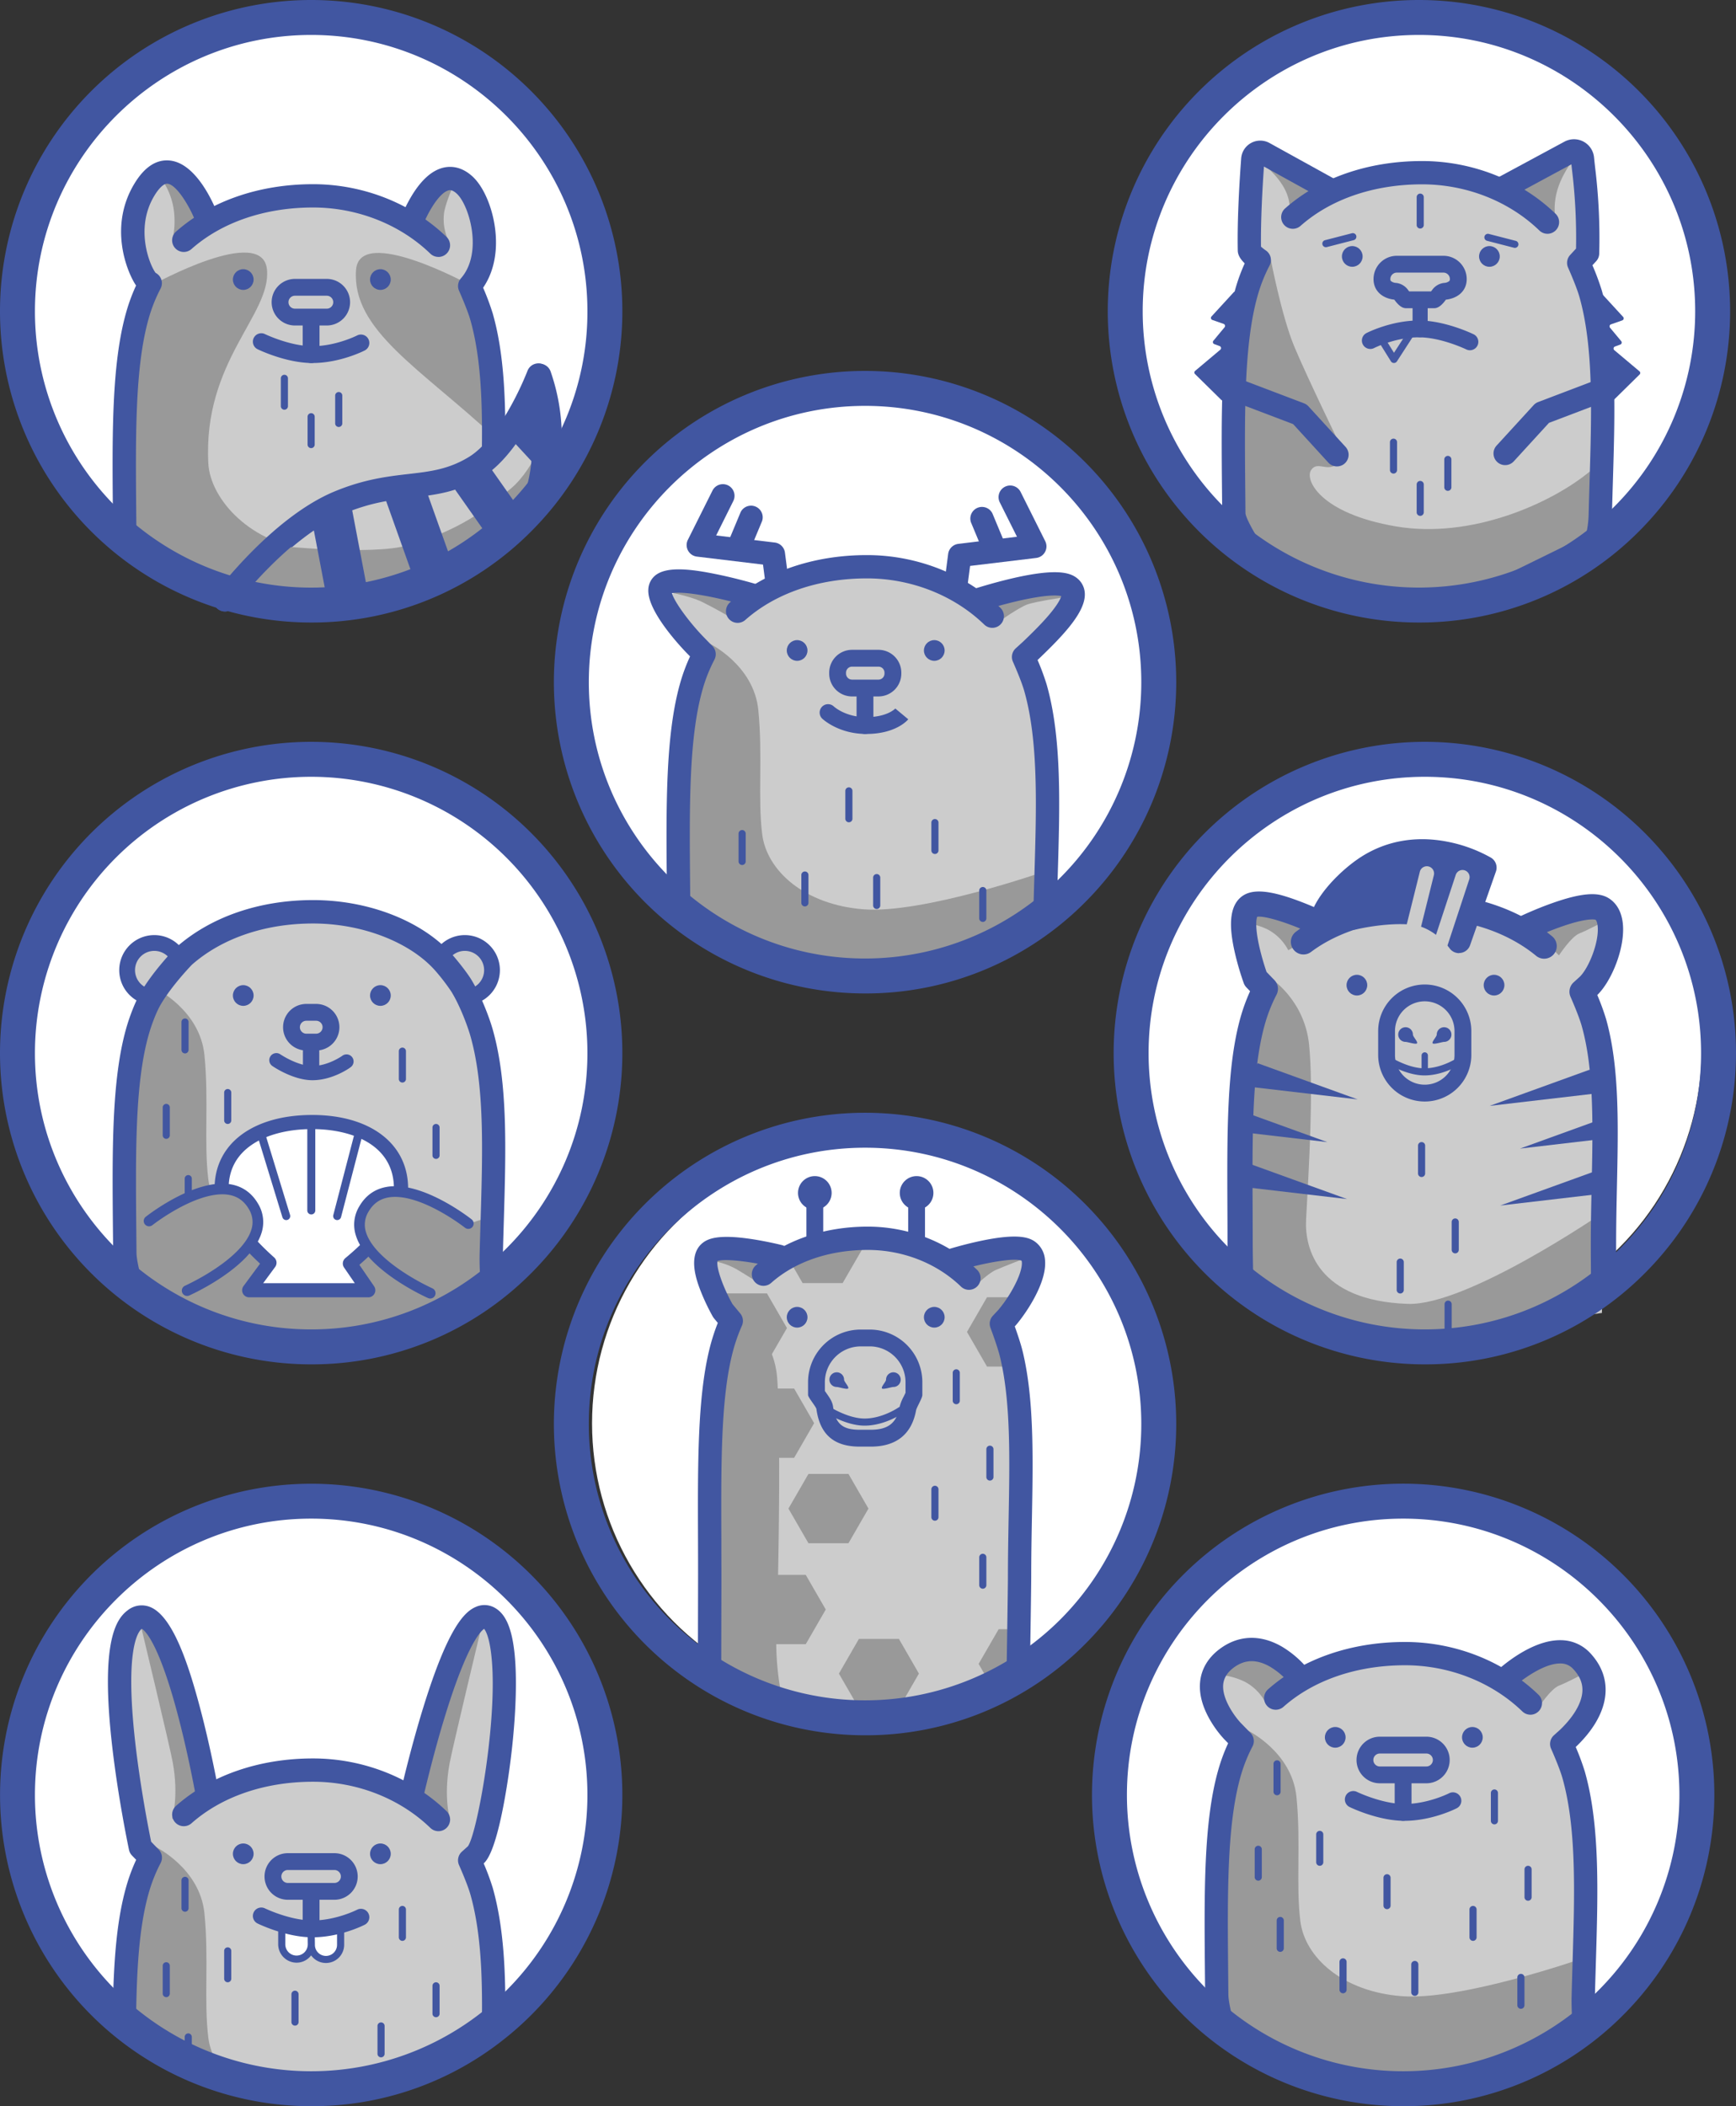<svg xmlns="http://www.w3.org/2000/svg" viewBox="0 0 1341.71 1627.38"><rect x="0" y="0" width="1341.71" height="1627.38" fill="#333333" stroke="none"/><title>noStatsFiller</title><circle cx="1098.16" cy="239" r="217.5" style="fill:#fff"/><polygon points="1028.63 151.38 982.63 118.72 963.97 128.72 964.63 185.38 969.97 206.05 950.63 308.72 960.63 409.38 1153.97 417.38 1233.3 378.05 1238.63 276.05 1223.3 193.38 1226.63 128.05 1207.3 118.05 1169.97 149.38 1124.63 131.38 1072.63 134.05 1028.63 151.38" style="fill:#ccc"/><path d="M981.8,198.72s8.5,45,18.5,69,38,81.5,38,81.5,3.5,2-4.5,9-15.5-2.5-20.5,5,7,33.5,65.5,43.5,120.5-18,150-42.5l3.5,36.5,3.83,19.65-100.49,43.5-49.5,3-70.5-13.5-51-33L953.3,392.22l4.5-130.5Z" style="fill:#999"/><path d="M1201.8,165.72s-1.5-9,2.5-21c4.3-12.9,14.5-25.5,14.5-25.5l-49,22Z" style="fill:#999"/><path d="M971.3,122.72s12.5,8.5,20,20.5,5,21,5,21l26.5-17Z" style="fill:#999"/><path d="M1196,180.64a9,9,0,0,1-6.25-2.53c-23.46-22.68-56.51-35.68-90.66-35.68-37.18,0-70.55,11.4-93.94,32.1a9,9,0,0,1-11.93-13.48c26.69-23.62,64.29-36.62,105.87-36.62,38.78,0,76.38,14.85,103.17,40.74a9,9,0,0,1-6.26,15.47Z" style="fill:#4156a1"/><path d="M1095.14,475.86a9,9,0,0,1-1.05-.06l-51-6a9,9,0,0,1-2.26-.57l-72-28.5a9,9,0,0,1-4-3.16c-6-8.53-20.13-29.58-20.22-40.87q-.06-8-.14-15.86c-.58-62.82-1.08-117.07,10.17-157.09A140.7,140.7,0,0,1,962,203.49c-5.26-5.07-5.34-8.62-5.37-10.19-.48-24.42,1.45-54.93,2.65-70.95a14.79,14.79,0,0,1,21.91-11.85l49.46,27.32a9,9,0,1,1-8.7,15.76l-45.08-24.9c-1.12,15.89-2.55,41-2.28,61.9a36.15,36.15,0,0,0,3.7,2.9,9,9,0,0,1,2.94,11.66,120.2,120.2,0,0,0-9.28,23.46c-10.56,37.54-10.07,90.61-9.5,152q.07,7.84.14,15.88c.2,3.67,7.22,16.59,15.39,28.44l68.39,27.07,48.65,5.72,58.93-8.62,71.61-35.1a74.66,74.66,0,0,0,2.23-15.64c.22-9.12.5-18.23.76-27,1.6-53.22,3.12-103.48-7.9-142.08-2.36-8.27-8.66-22.34-8.72-22.48a9,9,0,0,1,1.6-9.78l4.54-4.92a433.23,433.23,0,0,0-3.12-60.95q-.24-2.2-.46-4.17l-46.9,25.32a9,9,0,0,1-8.55-15.84l50.09-27A15.57,15.57,0,0,1,1232,121.64c.21,2.22.49,4.72.8,7.53A448,448,0,0,1,1236,196a9,9,0,0,1-2.38,5.85l-2.87,3.11a194.17,194.17,0,0,1,7.23,19.43c11.79,41.28,10.23,92.91,8.58,147.56-.26,8.78-.54,17.87-.76,26.93a93.79,93.79,0,0,1-4.1,24.33,9,9,0,0,1-4.59,5.26l-76.5,37.5a9,9,0,0,1-2.66.82l-61.5,9A9,9,0,0,1,1095.14,475.86Z" style="fill:#4156a1"/><path d="M1115.58,210.63a5,5,0,0,1,5,5c0,1.08-.3,1.36-.51,1.56a6.8,6.8,0,0,1-3.94,1.41,13,13,0,0,0-9.2,5.36c-.35.49-.65.88-.9,1.18H1089.1c-.25-.3-.55-.68-.9-1.17a13,13,0,0,0-9.18-5.36,6.8,6.8,0,0,1-3.94-1.41c-.21-.2-.51-.47-.51-1.56a5,5,0,0,1,5-5h36m0-13h-36a18,18,0,0,0-18,18h0c0,9.28,7,14.92,16.05,15.89,2,2.79,5.25,6.61,8.94,6.61h22c3.69,0,6.94-3.82,8.93-6.6,9-1,16.09-6.6,16.09-15.9h0a18,18,0,0,0-18-18Z" style="fill:#4156a1"/><path d="M1136.07,270.63a6.48,6.48,0,0,1-2.84-.66c-.21-.1-19.44-9.34-36.65-9.34-18.22,0-34.37,8.2-34.53,8.28a6.5,6.5,0,1,1-5.95-11.56c.77-.4,19.14-9.72,40.47-9.72,20.27,0,41.46,10.22,42.35,10.66a6.5,6.5,0,0,1-2.86,12.34Z" style="fill:#4156a1"/><path d="M1097.58,260.55a5.84,5.84,0,0,1-5.84-5.84v-23a5.84,5.84,0,0,1,11.68,0v23A5.84,5.84,0,0,1,1097.58,260.55Z" style="fill:#4156a1"/><circle cx="1045.13" cy="198.13" r="8" style="fill:#4156a1"/><circle cx="1151.13" cy="198.13" r="8" style="fill:#4156a1"/><g style="opacity:0.98"><path d="M1077.3,280.47h0a2.75,2.75,0,0,1-2.31-1.3l-11-17.67a2.75,2.75,0,1,1,4.67-2.91l8.71,14,12.31-19a2.75,2.75,0,1,1,4.62,3l-14.67,22.67A2.75,2.75,0,0,1,1077.3,280.47Z" style="fill:#4156a1"/></g><path d="M1097.65,176.59a2.75,2.75,0,0,1-2.75-2.75v-21.5a2.75,2.75,0,1,1,5.5,0v21.5A2.75,2.75,0,0,1,1097.65,176.59Z" style="fill:#4156a1"/><path d="M1097.65,398.59a2.75,2.75,0,0,1-2.75-2.75v-21.5a2.75,2.75,0,0,1,5.5,0v21.5A2.75,2.75,0,0,1,1097.65,398.59Z" style="fill:#4156a1"/><path d="M1119,379.26a2.75,2.75,0,0,1-2.75-2.75V355a2.75,2.75,0,0,1,5.5,0v21.5A2.75,2.75,0,0,1,1119,379.26Z" style="fill:#4156a1"/><path d="M1077,365.92a2.75,2.75,0,0,1-2.75-2.75v-21.5a2.75,2.75,0,0,1,5.5,0v21.5A2.75,2.75,0,0,1,1077,365.92Z" style="fill:#4156a1"/><path d="M1170.81,191.53a2.76,2.76,0,0,1-.69-.09l-20.82-5.37a2.75,2.75,0,0,1,1.38-5.33l20.82,5.37a2.75,2.75,0,0,1-.69,5.41Z" style="fill:#4156a1"/><path d="M1024.74,191a2.75,2.75,0,0,1-.69-5.41l20.82-5.37a2.75,2.75,0,0,1,1.38,5.33l-20.82,5.37A2.75,2.75,0,0,1,1024.74,191Z" style="fill:#4156a1"/><path d="M953.51,225.81l-17.19,18.73a1.65,1.65,0,0,0,.67,2.67l8.73,3.06a1.65,1.65,0,0,1,.72,2.61l-8.65,10.39a1.65,1.65,0,0,0,.69,2.6l4.16,1.54a1.65,1.65,0,0,1,.49,2.81l-19.45,16.35a1.65,1.65,0,0,0-.1,2.43l20.32,20a1.65,1.65,0,0,0,2.79-1l9.66-80.92A1.65,1.65,0,0,0,953.51,225.81Z" style="fill:#4156a1"/><path d="M1237.29,226.15l17.19,18.73a1.65,1.65,0,0,1-.67,2.67l-8.73,3.06a1.65,1.65,0,0,0-.72,2.61l8.65,10.39a1.65,1.65,0,0,1-.69,2.6l-4.16,1.54a1.65,1.65,0,0,0-.49,2.81l19.45,16.35a1.65,1.65,0,0,1,.1,2.43l-20.32,20a1.65,1.65,0,0,1-2.79-1l-9.66-80.92A1.65,1.65,0,0,1,1237.29,226.15Z" style="fill:#4156a1"/><path d="M1033.3,360.38a9,9,0,0,1-6.64-2.92L999.44,327.7l-48-18.24a9,9,0,1,1,6.39-16.83l50,19a9,9,0,0,1,3.44,2.34l28.67,31.33a9,9,0,0,1-6.64,15.08Z" style="fill:#4156a1"/><path d="M1163.3,359.38a9,9,0,0,1-6.64-15.08L1185.33,313a9,9,0,0,1,3.44-2.34l50-19a9,9,0,1,1,6.39,16.83l-48,18.24-27.22,29.75A9,9,0,0,1,1163.3,359.38Z" style="fill:#4156a1"/><path d="M1096.66,481A240.5,240.5,0,0,1,926.6,70.44a240.5,240.5,0,1,1,340.12,340.12A238.93,238.93,0,0,1,1096.66,481Zm0-454c-117.72,0-213.5,95.78-213.5,213.5a213.5,213.5,0,1,0,427,0C1310.16,122.78,1214.38,27,1096.66,27Z" style="fill:#4156a1"/><path d="M970,134.72" style="fill:#4156a1"/><circle cx="242" cy="239" r="217.5" style="fill:#fff"/><polygon points="126.16 133.54 101.16 174.04 113.5 214 141.5 266 157 391.5 227.66 448.54 379 403.5 381.5 294.5 364 217.5 377.15 194.54 370.65 166.54 348.65 138.04 329 172 285 153 229 153 172.5 165 164.5 172 131 148.5 126.16 133.54" style="fill:#ccc"/><path d="M118.32,219.87s84.48-46.71,88-11.71S156.81,278.66,161,358c1.49,28.18,33.65,63,79.65,66.54S378.5,387,378.5,387v26.5l-23,30L241,473.5l-82.35-17-55.15-31L99,372l5-104.5Z" style="fill:#999"/><path d="M382.5,372.33l-5-104.5-14.32-47.63s-85.32-46.79-88-11.71c-3.54,46.71,49.79,76,107.79,130" style="fill:#999"/><path d="M133.65,183.54a64.53,64.53,0,0,0,.5-22.5,55.27,55.27,0,0,0-7.5-20v-6.5L144.5,155l20,17Z" style="fill:#999"/><path d="M347.15,187a38.55,38.55,0,0,1-4-22c1-8.32,9-26,9-26l-6-.5L328.65,156,324,172.5Z" style="fill:#999"/><path d="M338.86,198.51A9,9,0,0,1,332.6,196c-23.46-22.68-56.51-35.68-90.66-35.68-37.18,0-70.55,11.4-93.94,32.1a9,9,0,1,1-11.93-13.48c26.69-23.62,64.29-36.62,105.87-36.62,38.78,0,76.38,14.85,103.17,40.74a9,9,0,0,1-6.26,15.47Z" style="fill:#4156a1"/><path d="M252.55,228.5a5,5,0,0,1,0,10H227.95a5,5,0,0,1,0-10h24.61m0-13H227.95a18,18,0,0,0-18,18h0a18,18,0,0,0,18,18h24.61a18,18,0,0,0,18-18h0a18,18,0,0,0-18-18Z" style="fill:#4156a1"/><path d="M241.44,280.5c-20.27,0-41.46-10.22-42.35-10.66a6.5,6.5,0,0,1,5.7-11.69c.21.1,19.44,9.34,36.65,9.34,18.22,0,34.37-8.2,34.53-8.28a6.5,6.5,0,1,1,5.95,11.56C281.15,271.18,262.77,280.5,241.44,280.5Z" style="fill:#4156a1"/><path d="M240.44,280.5a6.5,6.5,0,0,1-6.5-6.5V245.5a6.5,6.5,0,0,1,13,0V274A6.5,6.5,0,0,1,240.44,280.5Z" style="fill:#4156a1"/><circle cx="188" cy="216" r="8" style="fill:#4156a1"/><circle cx="294" cy="216" r="8" style="fill:#4156a1"/><path d="M240.47,346.25a2.75,2.75,0,0,1-2.75-2.75V322a2.75,2.75,0,0,1,5.5,0v21.5A2.75,2.75,0,0,1,240.47,346.25Z" style="fill:#4156a1"/><path d="M261.8,329.91a2.75,2.75,0,0,1-2.75-2.75v-21.5a2.75,2.75,0,0,1,5.5,0v21.5A2.75,2.75,0,0,1,261.8,329.91Z" style="fill:#4156a1"/><path d="M219.8,316.58a2.75,2.75,0,0,1-2.75-2.75v-21.5a2.75,2.75,0,0,1,5.5,0v21.5A2.75,2.75,0,0,1,219.8,316.58Z" style="fill:#4156a1"/><path d="M239.65,479.54a9.06,9.06,0,0,1-1.37-.1l-65-10a9,9,0,0,1-2.55-.8L107,437.79c-3.36-1.35-19.47-8.6-19.59-23.23q-.06-8-.14-15.85c-.58-62.83-1.08-117.08,10.17-157.1a140.37,140.37,0,0,1,7.72-21l-.25-.37c-7-10.61-21-45.38-1-78.39,7.73-12.77,16.85-18.77,27.1-17.84,21.24,1.94,34.85,35.13,37.37,41.77a9,9,0,1,1-16.83,6.38c-4.66-12.25-15-29.57-22.17-30.22-2.63-.24-6.41,3.21-10.05,9.23-15.31,25.31-3.6,53.7.92,59.65A9,9,0,0,1,124.09,223a120.22,120.22,0,0,0-9.28,23.46c-10.56,37.55-10.07,90.61-9.5,152.06q.07,7.84.14,15.87c0,1.82,4.74,5.32,8.4,6.71q.37.14.73.31l62.78,30.41,62.38,9.6L296,453.82l61.75-30.87,13-10.77c.2-7.74.43-15.44.66-22.93,1.6-53.22,3.12-103.49-7.9-142.08-2.36-8.26-8.66-22.34-8.72-22.49a9,9,0,0,1,1.46-9.63c17.2-19.54,6.53-56.42-3.2-65.4-3.52-3.25-5.5-2.77-6.25-2.59-7.43,1.78-16.54,17.8-20.36,28.08a9,9,0,1,1-16.87-6.28,115.84,115.84,0,0,1,8.22-16.91c7.57-12.73,15.92-20.26,24.83-22.39,5.51-1.31,13.91-1.19,22.65,6.87,8.43,7.79,15.25,23.55,17.37,40.16,2.26,17.73-1,33.72-9.25,45.71a198,198,0,0,1,7.44,19.93c11.79,41.28,10.23,92.91,8.58,147.56-.26,8.78-.54,17.87-.76,26.93a9,9,0,0,1-3.27,6.72l-17,14a9,9,0,0,1-1.71,1.11l-64,32a9,9,0,0,1-2.82.87l-59,8A9,9,0,0,1,239.65,479.54Z" style="fill:#4156a1"/><path d="M173.88,463.47s43.32-56.2,89.07-75.18S334.6,381.34,368,361c28.65-17.42,49-71,49-71s26.59,69.54-16.41,110.54" style="fill:#ccc"/><path d="M173.87,472.47A9,9,0,0,1,166.75,458c1.83-2.37,45.33-58.32,92.75-78,23-9.54,41.23-11.64,57.32-13.5,16.49-1.9,30.74-3.54,46.53-13.14,25.65-15.6,45.11-66,45.3-66.54a9,9,0,0,1,8.41-5.79h0a9,9,0,0,1,8.41,5.78,155.35,155.35,0,0,1,8.5,42.6c1.82,32.17-7.55,59-27.11,77.67a9,9,0,1,1-12.42-13c23.43-22.34,23.57-54.94,20.11-77-9.26,17.76-23.87,40.72-41.85,51.65-19.16,11.65-36,13.59-53.82,15.65-15.64,1.8-31.82,3.67-52.48,12.24-43,17.86-85,71.82-85.39,72.36A9,9,0,0,1,173.87,472.47Z" style="fill:#4156a1"/><path d="M424,328.29s-9.58,32.64-29,49.05-39.31,32.19-79.87,44c-27.91,8.11-102.44.21-102.44.21l-37.21,48.73,65.21,4.27,114.85-31,78-64.08Z" style="fill:#999"/><polygon points="397.16 341.61 419.44 365.71 418.65 300.54 397.16 341.61" style="fill:#4156a1"/><rect x="363.02" y="359.92" width="32.01" height="58.81" transform="translate(-154.97 288.89) rotate(-35.12)" style="fill:#4156a1"/><rect x="308.8" y="375.23" width="32.01" height="76.53" transform="translate(-119.98 133.06) rotate(-19.62)" style="fill:#4156a1"/><rect x="246.57" y="391.5" width="32.01" height="75.71" transform="translate(-75.66 56.68) rotate(-10.78)" style="fill:#4156a1"/><path d="M208.26,472.57" style="fill:none;stroke:#4156a1;stroke-linecap:round;stroke-miterlimit:10;stroke-width:29.839px"/><path d="M173.87,472.47a9,9,0,0,1-7.19-14.4c1.79-2.38,44.37-58.63,91.85-78.33,23-9.54,41.23-11.64,57.32-13.5,16.49-1.9,30.74-3.54,46.53-13.15,10.39-6.32,21.48-19.71,32.08-38.73a239.18,239.18,0,0,0,13.22-27.8A9,9,0,0,1,424.92,288c.62,3.14,14.9,77.43-9.84,113.6a9,9,0,0,1-14.86-10.16c11.17-16.34,12.36-45.92,10.77-69.81-9.29,16.91-22.88,36.86-39.27,46.83-19.16,11.65-36,13.59-53.82,15.65-15.64,1.8-31.82,3.67-52.48,12.24-42.9,17.8-83.94,72-84.35,72.51A9,9,0,0,1,173.87,472.47Z" style="fill:#4156a1"/><path d="M240.5,481A240.5,240.5,0,0,1,70.44,70.44,240.5,240.5,0,1,1,410.56,410.56,238.93,238.93,0,0,1,240.5,481Zm0-454C122.78,27,27,122.78,27,240.5a213.5,213.5,0,0,0,364.47,151A212.1,212.1,0,0,0,454,240.5C454,122.78,358.22,27,240.5,27Z" style="fill:#4156a1"/><circle cx="670.08" cy="525.6" r="217.5" style="fill:#fff"/><polygon points="540.73 449.14 518.08 459.6 541.58 500.6 569.58 552.6 585.08 678.1 673.08 714.6 807.08 690.1 809.58 581.1 792.08 504.1 831.73 461.14 814.58 449.6 790.73 453.14 757.08 458.6 713.08 439.6 657.08 439.6 600.58 451.6 592.58 458.6 557.73 452.14 540.73 449.14" style="fill:#ccc"/><path d="M548.08,497.1s34.5,16.5,38,51.5-.5,68,3,96,32.5,54.5,78.5,58,139-29,139-29v26.5l-9.13,20.11-120,39-99-21L531.58,712.1l-4.5-53.5,5-104.5Z" style="fill:#999"/><path d="M562.08,475.6s-8.35-5-19.35-10.46-33-9-33-9l28-8,34,7,20.85,3.46Z" style="fill:#999"/><path d="M773.08,479.6s14.15-10,20.65-12.46,31-6,31-6l-24-10-24,5-24.65,3Z" style="fill:#999"/><path d="M766.94,485.11a9,9,0,0,1-6.25-2.53C737.22,459.9,704.17,446.9,670,446.9c-37.18,0-70.55,11.4-93.95,32.1a9,9,0,1,1-11.93-13.48C590.84,441.9,628.44,428.9,670,428.9c38.78,0,76.38,14.85,103.17,40.74a9,9,0,0,1-6.26,15.47Z" style="fill:#4156a1"/><path d="M668.58,763.1a9,9,0,0,1-1.4-.11L595.06,751.6a9,9,0,0,1-2.34-.7L540.38,727c-6-2.5-24.73-11.41-24.85-25.8q-.06-8-.14-15.86c-.58-62.82-1.08-117.07,10.17-157.09a140.46,140.46,0,0,1,7.76-21.06l-3.19-3.27c-7.08-7.42-29.89-32.63-29.06-48.35a14.78,14.78,0,0,1,5.18-10.79c9-7.62,28.84-4.88,47.06-1.18,16.5,3.34,31.37,7.78,32,8a9,9,0,0,1-5.17,17.24c-.14,0-13.79-4.11-28.85-7.25-20.2-4.21-28.76-3.84-32-3.29,1.76,6.3,12.22,21,23.79,33.16l7.56,7.76a9,9,0,0,1,1.52,10.47,120.24,120.24,0,0,0-9.28,23.46c-10.56,37.54-10.07,90.61-9.5,152q.07,7.74.14,15.67c.89,2.32,7.67,7,13.87,9.58l.31.14L599.08,734l69.55,11,64.77-9.5,61.84-28a9,9,0,0,1,2.08-.65c.83-.31,1.35-1.79,1.4-4,.22-9.12.5-18.23.76-27,1.6-53.22,3.12-103.48-7.9-142.07-2.36-8.28-8.66-22.34-8.72-22.48a9,9,0,0,1,2.19-10.37l5.67-5.15c5.38-5.17,13.52-13,20-20.63,7-8.27,9-12.68,9.52-14.58-2.74-.63-11.27-1.37-33.74,3.84-15.63,3.62-29.8,8.25-29.94,8.3a9,9,0,0,1-5.62-17.1c.63-.21,15.67-5.13,32.53-9,33.08-7.54,43.28-4.1,48.47-.25a15.82,15.82,0,0,1,6.47,11.89c.93,14.49-16.88,32.89-35.21,50.49l-.88.84-.22.2-.19.18a189.93,189.93,0,0,1,7,18.86c11.79,41.28,10.23,92.91,8.58,147.56-.26,8.79-.54,17.87-.76,26.94-.33,13.8-9.15,19.51-14.95,21l-62.11,28.1a9,9,0,0,1-2.4.7L669.89,763A9,9,0,0,1,668.58,763.1Z" style="fill:#4156a1"/><path d="M678.95,515.1a4.65,4.65,0,0,1,4.65,4.65v.71a4.65,4.65,0,0,1-4.65,4.65H658.52a4.65,4.65,0,0,1-4.65-4.65v-.71a4.65,4.65,0,0,1,4.65-4.65h20.43m0-13H658.52a17.65,17.65,0,0,0-17.65,17.65v.71a17.65,17.65,0,0,0,17.65,17.65h20.43a17.65,17.65,0,0,0,17.65-17.65v-.71a17.65,17.65,0,0,0-17.65-17.65Z" style="fill:#4156a1"/><path d="M669.52,567.1c-21.36,0-33.48-11.31-34-11.79a6.5,6.5,0,0,1,8.94-9.44c.44.4,9.19,8.24,25,8.24,16.24,0,22.35-6.49,22.6-6.77l-.09.11,10,8.32C701.05,556.92,691.92,567.1,669.52,567.1Z" style="fill:#4156a1"/><path d="M668.52,567.1a6.5,6.5,0,0,1-6.5-6.5V532.1a6.5,6.5,0,0,1,13,0v28.5A6.5,6.5,0,0,1,668.52,567.1Z" style="fill:#4156a1"/><circle cx="616.08" cy="502.6" r="8" style="fill:#4156a1"/><circle cx="722.08" cy="502.6" r="8" style="fill:#4156a1"/><path d="M656.08,635.35a2.75,2.75,0,0,1-2.75-2.75V611.1a2.75,2.75,0,0,1,5.5,0v21.5A2.75,2.75,0,0,1,656.08,635.35Z" style="fill:#4156a1"/><path d="M722.58,659.85a2.75,2.75,0,0,1-2.75-2.75V635.6a2.75,2.75,0,0,1,5.5,0v21.5A2.75,2.75,0,0,1,722.58,659.85Z" style="fill:#4156a1"/><path d="M759.58,712.35a2.75,2.75,0,0,1-2.75-2.75V688.1a2.75,2.75,0,0,1,5.5,0v21.5A2.75,2.75,0,0,1,759.58,712.35Z" style="fill:#4156a1"/><path d="M677.58,702.35a2.75,2.75,0,0,1-2.75-2.75V678.1a2.75,2.75,0,0,1,5.5,0v21.5A2.75,2.75,0,0,1,677.58,702.35Z" style="fill:#4156a1"/><path d="M622.08,700.35a2.75,2.75,0,0,1-2.75-2.75V676.1a2.75,2.75,0,0,1,5.5,0v21.5A2.75,2.75,0,0,1,622.08,700.35Z" style="fill:#4156a1"/><path d="M573.58,668.35a2.75,2.75,0,0,1-2.75-2.75V644.1a2.75,2.75,0,0,1,5.5,0v21.5A2.75,2.75,0,0,1,573.58,668.35Z" style="fill:#4156a1"/><path d="M668.58,767.6a240.5,240.5,0,1,1,170.06-70.44A238.93,238.93,0,0,1,668.58,767.6Zm0-454c-117.72,0-213.5,95.78-213.5,213.5s95.78,213.5,213.5,213.5a213.5,213.5,0,0,0,213.5-213.5C882.08,409.37,786.3,313.6,668.58,313.6Z" style="fill:#4156a1"/><path d="M600.72,460.14a9,9,0,0,1-8.91-7.84l-2.1-16.07-51.06-6.16a9,9,0,0,1-7-13l19-38a9,9,0,0,1,16.1,8.05L553.5,413.73l45.31,5.47a9,9,0,0,1,7.85,7.77l3,23a9,9,0,0,1-7.76,10.09A9.22,9.22,0,0,1,600.72,460.14Z" style="fill:#4156a1"/><path d="M570.73,432.14a9,9,0,0,1-8.3-12.46l10-24A9,9,0,0,1,589,402.6l-10,24A9,9,0,0,1,570.73,432.14Z" style="fill:#4156a1"/><path d="M738.74,461.14a9.22,9.22,0,0,1-1.18-.08A9,9,0,0,1,729.81,451l3-23a9,9,0,0,1,7.85-7.77L786,414.73l-13.29-26.57a9,9,0,0,1,16.1-8.05l19,38a9,9,0,0,1-7,13l-51.06,6.16-2.1,16.07A9,9,0,0,1,738.74,461.14Z" style="fill:#4156a1"/><path d="M768.74,433.14a9,9,0,0,1-8.31-5.54l-10-24A9,9,0,0,1,767,396.67l10,24a9,9,0,0,1-8.3,12.46Z" style="fill:#4156a1"/><circle cx="675.08" cy="1099.79" r="217.5" style="fill:#fff"/><polygon points="563.99 961.4 543.08 974.79 562.95 1015.79 586.63 1067.79 578.03 1218.06 590.99 1314.56 699.49 1328.06 787.99 1298.06 789.58 1096.29 774.78 1019.29 793.39 997.29 793.81 964.79 771.99 961.4 745.19 973.79 707.98 954.79 660.62 954.79 612.84 966.79 606.08 973.79 579.33 964.06 563.99 961.4" style="fill:#ccc"/><polygon points="620.33 991.41 604.87 964.64 631.33 964.06 650.66 958.06 666.71 964.64 651.25 991.41 620.33 991.41" style="fill:#999"/><polygon points="561.83 1052.91 562.29 1024.63 561.83 999.35 592.75 999.35 608.22 1026.13 592.75 1052.91 561.83 1052.91" style="fill:#999"/><polygon points="771.82 1312.4 756.36 1285.62 771.82 1258.84 789.41 1258.84 786.66 1285.4 785.99 1304.56 771.82 1312.4" style="fill:#999"/><polygon points="762.82 1055.91 747.36 1029.13 762.82 1002.35 793.75 1002.35 774.66 1024.73 788.66 1055.91 762.82 1055.91" style="fill:#999"/><path d="M585.33,990.73s-6.7-4.5-16-10a56.46,56.46,0,0,0-20-6.67l17.33-13.33,22,1.33,17.42,11.72Z" style="fill:#999"/><path d="M754.66,992.73s9.17-8.83,14.67-11.33,23.33-9.33,23.33-9.33l-19.33-9.33-16.67,2L741,974.29Z" style="fill:#999"/><path d="M548.29,1296.08l2.4-121.51,4.23-105,13.53-57.27s29.17,16.58,32.13,51.75,1.31,156-.55,197a219.54,219.54,0,0,0,5.45,56" style="fill:#999"/><path d="M748.94,996.61a9,9,0,0,1-6.25-2.53c-18.61-18-44.84-28.3-72-28.3-29.58,0-56.09,9-74.66,25.47a9,9,0,1,1-11.93-13.48c21.86-19.34,52.61-30,86.58-30,31.74,0,62.52,12.16,84.46,33.36a9,9,0,0,1-6.26,15.47Z" style="fill:#4156a1"/><path d="M548.38,1297.56h0a9,9,0,0,1-9-9c.1-43.24.15-68.91.15-72.26q0-14.07-.06-27.53c-.2-57.74-.38-107.6,8.51-145a156.15,156.15,0,0,1,6.79-21.61l-3-3.63a8.94,8.94,0,0,1-.86-1.24,162.08,162.08,0,0,1-9.75-20.7c-2.5-6.58-10.09-26.62,1.86-36.2,4.23-3.39,12.3-6.8,37.37-3.08,12.5,1.86,23.61,4.65,24.08,4.77a9,9,0,0,1-4.41,17.45c-19.35-4.88-40.08-7.2-45.5-5.17-1.23,4.58,4.18,20.2,11.59,33.31l6,7.24a9,9,0,0,1,1.27,9.38,135,135,0,0,0-7.91,23.64c-8.39,35.3-8.22,84.17-8,140.76q0,13.49.06,27.6c0,4.55-.1,47.25-.15,72.3A9,9,0,0,1,548.38,1297.56Z" style="fill:#4156a1"/><path d="M787,1298.56h-.14a9,9,0,0,1-8.86-9.14c.66-42,1-65.92,1-71.13,0-15.58.28-30.93.55-45.77.84-46.13,1.64-89.69-6.63-123.93-2-8.35-7.36-22.47-7.41-22.62a9,9,0,0,1,1.86-9.35l4.12-4.39a101.75,101.75,0,0,0,14.61-23c4.51-10,3.81-14.52,3.37-15.17-5.2-2.38-28.86,1.46-50.94,8.28a9,9,0,0,1-5.31-17.2c.51-.16,12.56-3.86,26.17-6.65,27.05-5.54,35.85-2.45,40.49.87a19,19,0,0,1,7.74,13.71c2.1,18.26-16.15,43.65-22.7,51.11l-.2.22-.43.45c1.89,5.29,4.68,13.45,6.13,19.47,8.81,36.48,8,81.17,7.13,128.48-.27,14.76-.55,30-.55,45.44,0,5.3-.33,29.33-1,71.41A9,9,0,0,1,787,1298.56Z" style="fill:#4156a1"/><path d="M672.17,1040.29A27.72,27.72,0,0,1,699.86,1068v8.14c-.39.86-1,2.06-1.38,2.87a32.79,32.79,0,0,0-3.27,8.38c-2.24,12.15-8.89,17.33-22.23,17.33H664.4c-13.32,0-18.69-4.65-20.53-17.77-.55-4-2.63-6.91-5.26-10.65l-1.09-1.56V1068a27.72,27.72,0,0,1,27.69-27.69h7m0-13h-7A40.69,40.69,0,0,0,624.52,1068v9.85c0,1.89,6.21,9.08,6.47,10.9,2.71,19.38,13.28,29,33.41,29H673c19.54,0,31.59-9.42,35-28,.43-2.36,4.86-9.42,4.86-11.9V1068a40.69,40.69,0,0,0-40.69-40.69Z" style="fill:#4156a1"/><circle cx="616.08" cy="1017.79" r="8" style="fill:#4156a1"/><circle cx="629.75" cy="921.73" r="13" style="fill:#4156a1"/><circle cx="708.41" cy="921.73" r="13" style="fill:#4156a1"/><path d="M652.37,1066c0,1.69,4.24,5.81,3.07,6.85-1,.89-7.3-1.18-8.74-1.18a5.67,5.67,0,1,1,5.67-5.67Z" style="fill:#4156a1"/><path d="M684.8,1066c0,1.69-4.24,5.81-3.07,6.85,1,.89,7.3-1.18,8.74-1.18a5.67,5.67,0,1,0-5.67-5.67Z" style="fill:#4156a1"/><circle cx="722.08" cy="1017.79" r="8" style="fill:#4156a1"/><path d="M722.58,1175a2.75,2.75,0,0,1-2.75-2.75v-21.5a2.75,2.75,0,0,1,5.5,0v21.5A2.75,2.75,0,0,1,722.58,1175Z" style="fill:#4156a1"/><path d="M759.58,1227.54a2.75,2.75,0,0,1-2.75-2.75v-21.5a2.75,2.75,0,0,1,5.5,0v21.5A2.75,2.75,0,0,1,759.58,1227.54Z" style="fill:#4156a1"/><path d="M765.08,1144a2.75,2.75,0,0,1-2.75-2.75v-21.5a2.75,2.75,0,0,1,5.5,0v21.5A2.75,2.75,0,0,1,765.08,1144Z" style="fill:#4156a1"/><path d="M739.08,1085a2.75,2.75,0,0,1-2.75-2.75v-21.5a2.75,2.75,0,0,1,5.5,0v21.5A2.75,2.75,0,0,1,739.08,1085Z" style="fill:#4156a1"/><rect x="623.25" y="921.73" width="13" height="36.33" style="fill:#4156a1"/><rect x="701.91" y="921.73" width="13" height="36.33" style="fill:#4156a1"/><path d="M668.23,1101.54c-14.73,0-30.11-10-30.76-10.45a2.75,2.75,0,0,1,3-4.59c.15.1,14.67,9.55,27.73,9.55,13.79,0,26.07-8.42,26.19-8.51a2.75,2.75,0,0,1,3.14,4.52C697,1092.43,683.72,1101.54,668.23,1101.54Z" style="fill:#4156a1"/><polygon points="663.83 1319.9 648.37 1293.12 663.83 1266.34 694.75 1266.34 710.21 1293.12 694.75 1319.9 663.83 1319.9" style="fill:#999"/><polygon points="591.83 1270.4 576.37 1243.62 591.83 1216.84 622.75 1216.84 638.21 1243.62 622.75 1270.4 591.83 1270.4" style="fill:#999"/><polygon points="624.83 1192.4 609.37 1165.63 624.83 1138.85 655.75 1138.85 671.21 1165.63 655.75 1192.4 624.83 1192.4" style="fill:#999"/><polygon points="582.83 1126.41 567.37 1099.63 582.83 1072.85 613.75 1072.85 629.22 1099.63 613.75 1126.41 582.83 1126.41" style="fill:#999"/><path d="M668.58,1340.79a240.5,240.5,0,1,1,170.06-70.44A238.93,238.93,0,0,1,668.58,1340.79Zm0-454c-117.72,0-213.5,95.78-213.5,213.5a213.5,213.5,0,1,0,427,0C882.08,982.56,786.3,886.79,668.58,886.79Z" style="fill:#4156a1"/><circle cx="1097.71" cy="810.19" r="217.5" style="fill:#fff"/><polygon points="975.34 699.69 952.04 718.19 975.34 759.19 1003.11 811.19 993.02 961.47 1039.92 1042.47 1238.09 1014.47 1241.08 839.69 1223.73 762.69 1245.54 740.69 1246.04 708.19 1219.27 695.19 1189.02 717.19 1145.39 698.19 1089.87 698.19 1033.85 710.19 1025.91 717.19 992.7 693.69 975.34 699.69" style="fill:#ccc"/><path d="M995.67,734.19a38.18,38.18,0,0,0-15.86-16,55.43,55.43,0,0,0-22.31-5.5l17.35-19.5,31.23,7,19.83,17Z" style="fill:#999"/><path d="M1204.89,738.19s9.42-14.5,15.86-17,20.33-10,20.33-10l-18.84-13.5-23.3,6-14.87,14Z" style="fill:#999"/><path d="M981.79,755.69s26.52,16.61,30,51.78-.16,94-2.35,135c-1.17,22,8.82,62.53,78.56,65,45.76,1.62,150.09-70,150.09-70l1.17,35-3.52,33-119.6,38-112.56-16-46.9-25L961,918l5-105Z" style="fill:#999"/><path d="M1193.42,740.76a9.71,9.71,0,0,1-6.19-2.23c-22.06-18.18-53.22-28.61-85.5-28.61-35.16,0-66.65,9.15-88.66,25.76a9.75,9.75,0,0,1-11.74-15.56c25.38-19.15,61-29.69,100.4-29.69,36.73,0,72.41,12,97.9,33.06a9.75,9.75,0,0,1-6.2,17.27Z" style="fill:#4156a1"/><path d="M1110.28,1051.21h-.37l-50.86-2a9.77,9.77,0,0,1-3.25-.69l-45-18a9.78,9.78,0,0,1-1-.48l-55.5-30a9.74,9.74,0,0,1-5.11-8.36c0-.91-.49-22.27-.49-32q0-14.07-.08-27.53c-.24-57.89-.45-107.88,10-145.53a142.09,142.09,0,0,1,7.54-20.74L963.38,763a9.75,9.75,0,0,1-2.14-3.42,212.22,212.22,0,0,1-7.43-26.05c-2.91-13.82-5.4-33.13,6.62-41.35,7.72-5.28,20.3-4.36,40.78,3a264.78,264.78,0,0,1,24.54,10.32,9.75,9.75,0,0,1-8.59,17.5h0c-18.37-9-39.44-15.73-45.52-14.63-.58,1.55-1.91,7.39,1.72,23.38A199.53,199.53,0,0,0,978.88,751l6.08,6.3a9.75,9.75,0,0,1,1.63,11.28,120.1,120.1,0,0,0-9.15,23.33c-9.77,35-9.57,83.78-9.33,140.22q.06,13.49.08,27.61c0,6.53.22,18.77.37,26l50,27,42.91,17.17,47.95,1.84,82.32-17.74,37.87-28.73c0-5.12-.12-13.74-.12-23.52,0-15.6.33-31,.65-45.81,1-46,1.91-89.39-7.7-123.34-2.32-8.21-8.55-22.25-8.61-22.39a9.75,9.75,0,0,1,2.36-11.18l4.83-4.38c7.17-7.07,15.09-27.28,13.75-39.28-.29-2.64-1-4.24-1.63-4.73-.74-.22-7-1.61-27.7,5.81-12.28,4.4-23,9.53-23.08,9.58a9.75,9.75,0,1,1-8.45-17.56c.5-.24,12.46-6,26.22-10.82,21.56-7.59,34.84-8.74,43.07-3.72,4.31,2.63,9.71,8.1,11,19.28,2.11,18.84-8.64,44.86-19.65,55.54l-.05.05a188.51,188.51,0,0,1,6.77,18.49c10.41,36.76,9.45,81.6,8.43,129.07-.32,14.75-.64,30-.64,45.39s.17,28.07.17,28.19a9.75,9.75,0,0,1-3.85,7.9l-43.5,33a9.76,9.76,0,0,1-3.84,1.76L1112.33,1051A9.8,9.8,0,0,1,1110.28,1051.21Z" style="fill:#4156a1"/><path d="M1101.15,773.69a23,23,0,0,1,23,23V815.1a23,23,0,1,1-46,0V796.69a23,23,0,0,1,23-23m0-13a36,36,0,0,0-36,36V815.1a36,36,0,1,0,72,0V796.69a36,36,0,0,0-36-36Z" style="fill:#4156a1"/><path d="M1100.9,830.94c-14.73,0-30.11-10-30.76-10.45a2.75,2.75,0,0,1,3-4.59c.15.1,14.67,9.55,27.73,9.55,13.79,0,26.07-8.42,26.19-8.51a2.75,2.75,0,0,1,3.14,4.52C1129.67,821.84,1116.38,830.94,1100.9,830.94Z" style="fill:#4156a1"/><path d="M1101.15,830a2.46,2.46,0,0,1-2.46-2.46V815.39a2.46,2.46,0,0,1,4.91,0v12.13A2.46,2.46,0,0,1,1101.15,830Z" style="fill:#4156a1"/><circle cx="1048.71" cy="761.19" r="8" style="fill:#4156a1"/><path d="M1092,799.37c0,1.69,4.24,5.81,3.07,6.85-1,.89-7.3-1.18-8.74-1.18a5.67,5.67,0,1,1,5.67-5.67Z" style="fill:#4156a1"/><path d="M1110.43,799.37c0,1.69-4.24,5.81-3.07,6.85,1,.89,7.3-1.18,8.74-1.18a5.67,5.67,0,1,0-5.67-5.67Z" style="fill:#4156a1"/><circle cx="1154.71" cy="761.19" r="8" style="fill:#4156a1"/><path d="M1082.21,999.44a2.75,2.75,0,0,1-2.75-2.75v-21.5a2.75,2.75,0,1,1,5.5,0v21.5A2.75,2.75,0,0,1,1082.21,999.44Z" style="fill:#4156a1"/><path d="M1119.21,1051.94a2.75,2.75,0,0,1-2.75-2.75v-41.5a2.75,2.75,0,1,1,5.5,0v41.5A2.75,2.75,0,0,1,1119.21,1051.94Z" style="fill:#4156a1"/><path d="M1124.71,968.44a2.75,2.75,0,0,1-2.75-2.75v-21.5a2.75,2.75,0,1,1,5.5,0v21.5A2.75,2.75,0,0,1,1124.71,968.44Z" style="fill:#4156a1"/><path d="M1098.71,909.44a2.75,2.75,0,0,1-2.75-2.75v-21.5a2.75,2.75,0,1,1,5.5,0v21.5A2.75,2.75,0,0,1,1098.71,909.44Z" style="fill:#4156a1"/><path d="M1021.45,714.19c-2-7,11-27.16,32-42.16,44.52-31.8,94.24-1.57,94.24-1.57l-20,57s-14-20-36-22-46,4-46,4" style="fill:#4156a1"/><path d="M1127.66,736.47a9,9,0,0,1-7.37-3.84c-.1-.14-12-16.61-29.44-18.2-20.15-1.83-42.78,3.71-43,3.77a9,9,0,0,1-4.36-17.46c1-.26,25.74-6.34,49-4.23,13.43,1.22,24.21,7.87,31.56,14.12l12.53-35.7a99.61,99.61,0,0,0-21.65-6.88c-21.12-4.07-40.05-.26-56.26,11.31-18.82,13.44-27.86,28.94-28.38,33a9,9,0,0,1-17.47,4.27c-3.91-13.68,15.33-37.62,35.39-52,20.28-14.48,44.76-19.4,70.8-14.21a111.74,111.74,0,0,1,33.34,12.28,9,9,0,0,1,3.82,10.67l-20,57a9,9,0,0,1-8.49,6Z" style="fill:#4156a1"/><path d="M1101.21,1054.19a240.5,240.5,0,1,1,170.06-70.44A238.93,238.93,0,0,1,1101.21,1054.19Zm0-454c-117.72,0-213.5,95.78-213.5,213.5a213.5,213.5,0,0,0,213.5,213.5c117.72,0,213.5-95.78,213.5-213.5S1218.93,600.19,1101.21,600.19Z" style="fill:#4156a1"/><polyline points="971.91 821.47 1049.3 849.47 963.71 839.47" style="fill:#4156a1"/><polyline points="963.71 898.47 1041.1 926.47 955.5 916.47" style="fill:#4156a1"/><polyline points="955.98 857.19 1025.85 882.47 953.44 874.01" style="fill:#4156a1"/><polyline points="1228.7 826.47 1151.32 854.47 1236.91 844.47" style="fill:#4156a1"/><polyline points="1236.91 903.47 1159.52 931.47 1245.12 921.47" style="fill:#4156a1"/><polyline points="1245.87 861.74 1174.77 887.47 1247.39 878.98" style="fill:#4156a1"/><path d="M1110.6,743.18a5.51,5.51,0,0,1-5.23-7.22L1125.1,676a5.5,5.5,0,0,1,10.45,3.44l-19.73,59.91A5.5,5.5,0,0,1,1110.6,743.18Z" style="fill:#ccc"/><path d="M1090.57,729.55a5.58,5.58,0,0,1-5.42-6.93l12.19-49a5.58,5.58,0,1,1,10.83,2.69l-12.19,49A5.58,5.58,0,0,1,1090.57,729.55Z" style="fill:#ccc"/><circle cx="242" cy="812.19" r="217.5" style="fill:#fff"/><circle cx="119.26" cy="749.61" r="21" style="fill:#ccc"/><path d="M119.26,776.71a27.1,27.1,0,1,1,27.1-27.1A27.13,27.13,0,0,1,119.26,776.71Zm0-42a14.9,14.9,0,1,0,14.9,14.9A14.92,14.92,0,0,0,119.26,734.71Z" style="fill:#4156a1"/><circle cx="359.26" cy="749.61" r="21" style="fill:#ccc"/><path d="M359.26,776.71a27.1,27.1,0,1,1,27.1-27.1A27.13,27.13,0,0,1,359.26,776.71Zm0-42a14.9,14.9,0,1,0,14.9,14.9A14.92,14.92,0,0,0,359.26,734.71Z" style="fill:#4156a1"/><polygon points="146.59 737.61 123.09 756.11 113.5 767.19 141.5 819.19 157 944.69 245 981.19 379 956.69 381.5 847.69 364 770.69 356.59 761.61 350.59 750.61 340.59 737.61 329 725.19 285 706.19 229 706.19 172.5 718.19 164.5 725.19 157.59 726.61 146.59 737.61" style="fill:#ccc"/><path d="M120,763.69s34.5,16.5,38,51.5-.5,68,3,96,32.5,54.5,78.5,58,139-29,139-29v26.5l.82,32.67-130.49,45-106.49-25.5L103.5,978.69,99,925.19l5-104.5Z" style="fill:#999"/><path d="M240.5,1049.69a9.06,9.06,0,0,1-1.57-.14l-72.67-12.84a9,9,0,0,1-2.46-.81l-66-33a9,9,0,0,1-4.59-5.44c-.58-1.92-5.69-19-5.77-29.71q-.06-8-.14-15.86c-.58-62.82-1.08-117.07,10.17-157.09,2.78-9.87,7.14-20.83,10.85-27.28,9.92-17.21,26.57-34.26,27.28-35q.22-.23.46-.44c26.69-23.62,64.29-36.62,105.87-36.62,43.16,0,84.41,16.18,107.63,42.22,3.87,4.34,11.33,13.68,14.7,19.22,7.18,11.81,13.61,28.23,16.54,38.48C392.6,836.7,391,888.32,389.4,943c-.26,8.79-.54,17.87-.76,26.94-.26,10.82,1.12,25.44,1.14,25.59a9,9,0,0,1-5.07,9l-72,34.5a9,9,0,0,1-2.61.79l-68.33,9.83A9,9,0,0,1,240.5,1049.69Zm-69.81-30.47,70,12.36,65.53-9.43,65.17-31.23c-.41-5.66-.88-14.16-.7-21.44.22-9.12.5-18.23.76-27,1.6-53.22,3.12-103.48-7.9-142.07-2.18-7.62-7.86-23-14.61-34.07a158.25,158.25,0,0,0-12.76-16.59c-19.61-22-56.59-36.2-94.2-36.2-37,0-70.31,11.32-93.69,31.88-1.89,2-16.11,16.91-24.32,31.15-3,5.2-6.74,14.72-9.12,23.16-10.56,37.54-10.07,90.61-9.5,152.05q.07,7.84.14,15.88c0,5.43,2.36,15.1,4,21Z" style="fill:#4156a1"/><path d="M244.31,788.69a5,5,0,1,1,0,10h-7.53a5,5,0,0,1,0-10h7.53m0-13h-7.53a18,18,0,0,0,0,36h7.53a18,18,0,1,0,0-36Z" style="fill:#4156a1"/><path d="M241.48,834.65c-14.94,0-30.33-10.52-31-11a5.46,5.46,0,0,1,6.21-9h0c.13.09,13.27,9,24.77,9,12.09,0,23.14-7.88,23.25-8a5.46,5.46,0,0,1,6.42,8.83C270.6,825,257.19,834.65,241.48,834.65Z" style="fill:#4156a1"/><path d="M240.44,833.5a6.31,6.31,0,0,1-6.31-6.31V805.61a6.31,6.31,0,0,1,12.62,0v21.58A6.31,6.31,0,0,1,240.44,833.5Z" style="fill:#4156a1"/><circle cx="188" cy="769.19" r="8" style="fill:#4156a1"/><circle cx="294" cy="769.19" r="8" style="fill:#4156a1"/><path d="M143,813.94a2.75,2.75,0,0,1-2.75-2.75v-21.5a2.75,2.75,0,0,1,5.5,0v21.5A2.75,2.75,0,0,1,143,813.94Z" style="fill:#4156a1"/><path d="M128.5,879.94a2.75,2.75,0,0,1-2.75-2.75v-21.5a2.75,2.75,0,0,1,5.5,0v21.5A2.75,2.75,0,0,1,128.5,879.94Z" style="fill:#4156a1"/><path d="M176,868.44a2.75,2.75,0,0,1-2.75-2.75v-21.5a2.75,2.75,0,0,1,5.5,0v21.5A2.75,2.75,0,0,1,176,868.44Z" style="fill:#4156a1"/><path d="M228,901.94a2.75,2.75,0,0,1-2.75-2.75v-21.5a2.75,2.75,0,1,1,5.5,0v21.5A2.75,2.75,0,0,1,228,901.94Z" style="fill:#4156a1"/><path d="M294.5,926.44a2.75,2.75,0,0,1-2.75-2.75v-21.5a2.75,2.75,0,1,1,5.5,0v21.5A2.75,2.75,0,0,1,294.5,926.44Z" style="fill:#4156a1"/><path d="M331.5,978.94a2.75,2.75,0,0,1-2.75-2.75v-21.5a2.75,2.75,0,1,1,5.5,0v21.5A2.75,2.75,0,0,1,331.5,978.94Z" style="fill:#4156a1"/><path d="M249.5,968.94a2.75,2.75,0,0,1-2.75-2.75v-21.5a2.75,2.75,0,1,1,5.5,0v21.5A2.75,2.75,0,0,1,249.5,968.94Z" style="fill:#4156a1"/><path d="M194,966.94a2.75,2.75,0,0,1-2.75-2.75v-21.5a2.75,2.75,0,1,1,5.5,0v21.5A2.75,2.75,0,0,1,194,966.94Z" style="fill:#4156a1"/><path d="M145.5,934.94a2.75,2.75,0,0,1-2.75-2.75v-21.5a2.75,2.75,0,1,1,5.5,0v21.5A2.75,2.75,0,0,1,145.5,934.94Z" style="fill:#4156a1"/><path d="M337,895.44a2.75,2.75,0,0,1-2.75-2.75v-21.5a2.75,2.75,0,1,1,5.5,0v21.5A2.75,2.75,0,0,1,337,895.44Z" style="fill:#4156a1"/><path d="M311,836.44a2.75,2.75,0,0,1-2.75-2.75v-21.5a2.75,2.75,0,1,1,5.5,0v21.5A2.75,2.75,0,0,1,311,836.44Z" style="fill:#4156a1"/><path d="M240.5,1054.19a240.5,240.5,0,1,1,170.06-70.44A238.92,238.92,0,0,1,240.5,1054.19Zm0-454A213.5,213.5,0,0,0,27,813.69c0,117.72,95.78,213.5,213.5,213.5S454,931.42,454,813.69a213.5,213.5,0,0,0-213.5-213.5Z" style="fill:#4156a1"/><path d="M309.92,918.28c0-34.24-30.37-51.33-68.67-51.33s-70,17.09-70,51.33c0,20.34,20.49,42.63,37,57.38l-15.7,21.29h92L270.42,976.3C288.15,961.56,309.92,938.92,309.92,918.28Z" style="fill:#fff"/><path d="M284.59,1002.4h-92a5.46,5.46,0,0,1-4.39-8.7L201,976.38c-23.34-21.64-35.17-41.17-35.17-58.1,0-34.5,29.62-56.79,75.46-56.79,45,0,74.13,22.29,74.13,56.79,0,12.18-6.66,32.15-37.67,59l11.38,16.58a5.46,5.46,0,0,1-4.5,8.55ZM203.4,991.48h70.82l-8.3-12.1a5.46,5.46,0,0,1,1-7.29c32.66-27.13,37.53-45.36,37.53-53.82,0-33.82-32.65-45.87-63.21-45.87-18.46,0-34.91,4.22-46.31,11.9-12.1,8.14-18.23,19.57-18.23,34,0,14.14,12.5,33.07,35.2,53.3a5.46,5.46,0,0,1,.76,7.32Z" style="fill:#4156a1"/><path d="M240.59,938.36a3.09,3.09,0,0,1-3.09-3.09V866.94a3.09,3.09,0,0,1,6.18,0v68.33A3.09,3.09,0,0,1,240.59,938.36Z" style="fill:#4156a1"/><path d="M221.26,942.7a3.09,3.09,0,0,1-3-2.18l-20-65.33a3.09,3.09,0,0,1,5.91-1.81l20,65.33a3.09,3.09,0,0,1-3,4Z" style="fill:#4156a1"/><path d="M260.59,942.7a3.12,3.12,0,0,1-.78-.1,3.09,3.09,0,0,1-2.21-3.77l16.67-64a3.09,3.09,0,1,1,6,1.56l-16.67,64A3.09,3.09,0,0,1,260.59,942.7Z" style="fill:#4156a1"/><path d="M115.21,943.41s59.71-47.13,80.67-11.28c19.57,33.48-51.21,65.07-51.21,65.07" style="fill:#999"/><path d="M144.67,1001.33a4.12,4.12,0,0,1-1.68-7.89,179.21,179.21,0,0,0,23.16-13c15.3-10.2,25-20.55,28-29.95a19.11,19.11,0,0,0-1.82-16.28c-3.57-6.11-8.5-9.69-15.06-10.93-9.66-1.83-22.91,1.55-38.33,9.77a159.93,159.93,0,0,0-21.18,13.59,4.12,4.12,0,0,1-5.11-6.47c1.56-1.24,38.64-30.19,66.13-25,8.92,1.69,15.87,6.69,20.65,14.87A27.29,27.29,0,0,1,202,953c-8.57,26.67-53.72,47.09-55.64,47.94A4.1,4.1,0,0,1,144.67,1001.33Z" style="fill:#4156a1"/><path d="M362,945.41s-59.71-47.13-80.67-11.28c-19.57,33.48,51.21,65.07,51.21,65.07" style="fill:#999"/><path d="M332.5,1003.33a4.1,4.1,0,0,1-1.68-.36c-1.92-.86-47.07-21.27-55.64-47.94a27.28,27.28,0,0,1,2.55-23c4.78-8.18,11.73-13.19,20.65-14.87,27.49-5.19,64.57,23.76,66.13,25a4.12,4.12,0,0,1-5.11,6.47,159.93,159.93,0,0,0-21.18-13.59c-15.42-8.22-28.67-11.59-38.33-9.77-6.56,1.24-11.48,4.82-15.06,10.93A19.11,19.11,0,0,0,283,952.49c3,9.4,12.7,19.75,28,29.95a179.13,179.13,0,0,0,23.16,13,4.12,4.12,0,0,1-1.68,7.89Z" style="fill:#4156a1"/><circle cx="1085.97" cy="1385.38" r="217.5" style="fill:#fff"/><polygon points="957.47 1280.88 933.97 1299.38 957.47 1340.38 985.47 1392.38 1000.97 1517.88 1088.97 1554.38 1222.97 1529.88 1225.47 1420.88 1207.97 1343.88 1229.97 1321.88 1230.47 1289.38 1203.47 1276.38 1172.97 1298.38 1128.97 1279.38 1072.97 1279.38 1016.47 1291.38 1008.47 1298.38 974.97 1274.88 957.47 1280.88" style="fill:#ccc"/><path d="M964,1336.88s34.5,16.5,38,51.5-.5,68,3,96,32.5,54.5,78.5,58,139-29,139-29v26.5l.82,32.67-130.49,45L986.31,1592l-38.83-40.17-4.5-53.5,5-104.5Z" style="fill:#999"/><path d="M978,1315.38a38.3,38.3,0,0,0-16-16,56.31,56.31,0,0,0-22.5-5.5l17.5-19.5,31.5,7,20,17Z" style="fill:#999"/><path d="M1189,1319.38s9.5-14.5,16-17,20.5-10,20.5-10l-19-13.5-23.5,6-15,14Z" style="fill:#999"/><path d="M1182.83,1324.89a9,9,0,0,1-6.25-2.53c-23.46-22.68-56.51-35.68-90.66-35.68-37.18,0-70.55,11.4-93.94,32.1A9,9,0,1,1,980,1305.31c26.69-23.62,64.29-36.62,105.87-36.62,38.78,0,76.38,14.85,103.17,40.74a9,9,0,0,1-6.26,15.47Z" style="fill:#4156a1"/><path d="M1084.47,1622.88a9.06,9.06,0,0,1-1.57-.14l-72.67-12.83a9,9,0,0,1-2.46-.81l-66-33a9,9,0,0,1-4.59-5.44c-.58-1.92-5.69-19-5.77-29.72q-.06-8-.14-15.85c-.58-62.83-1.08-117.08,10.17-157.1a140.38,140.38,0,0,1,7.76-21.06l-3.19-3.27a83.14,83.14,0,0,1-9.79-13c-6.57-10.75-9.51-21-8.74-30.52.82-10.16,6-19.13,15.06-25.94,14.59-11,31.89-11.58,48.7-1.62a78,78,0,0,1,19.84,17.29,9,9,0,1,1-14.23,11,60.08,60.08,0,0,0-15.15-13c-10.41-6-19.67-5.8-28.32.72-4.94,3.72-7.54,8-8,13-1,11.53,9.41,25.24,13.52,29.59l7.59,7.79a9,9,0,0,1,1.52,10.47,120.22,120.22,0,0,0-9.28,23.46c-10.56,37.55-10.07,90.61-9.5,152.06q.07,7.84.14,15.87c0,5.43,2.36,15.1,4,21l61.28,30.64,70,12.36,65.53-9.43,65.17-31.23c-.41-5.66-.88-14.16-.7-21.44.22-9.12.5-18.23.76-27,1.6-53.22,3.12-103.49-7.9-142.08-2.36-8.26-8.66-22.34-8.72-22.49a9,9,0,0,1,2.19-10.37l4.89-4.4c5.44-5.24,12.52-13.35,15.63-22.35,3.17-9.19,1.4-16.95-5.57-24.42a13,13,0,0,0-9.64-4.32h-.57c-13.65,0-32.06,14.54-37.51,19.72a9,9,0,0,1-12.39-13.05c2.74-2.6,27.4-25.35,51-24.65a31.1,31.1,0,0,1,22.26,10c19,20.36,15,47.33-10.84,72.13l-.22.2-.19.18a189.93,189.93,0,0,1,7,18.86c11.79,41.28,10.23,92.91,8.58,147.56-.26,8.78-.54,17.87-.76,26.93-.26,10.82,1.12,25.44,1.14,25.59a9,9,0,0,1-5.07,9l-72,34.5a9,9,0,0,1-2.61.79l-68.33,9.83A9,9,0,0,1,1084.47,1622.88Z" style="fill:#4156a1"/><path d="M1102.42,1354.88a5,5,0,0,1,0,10h-36a5,5,0,1,1,0-10h36m0-13h-36a18,18,0,1,0,0,36h36a18,18,0,0,0,0-36Z" style="fill:#4156a1"/><path d="M1085.42,1406.88c-20.27,0-41.46-10.22-42.35-10.66a6.5,6.5,0,0,1,5.7-11.69c.21.1,19.44,9.34,36.65,9.34,18.22,0,34.37-8.2,34.53-8.28a6.5,6.5,0,1,1,5.95,11.56C1125.12,1397.56,1106.75,1406.88,1085.42,1406.88Z" style="fill:#4156a1"/><path d="M1084.42,1406.88a6.5,6.5,0,0,1-6.5-6.5v-28.5a6.5,6.5,0,1,1,13,0v28.5A6.5,6.5,0,0,1,1084.42,1406.88Z" style="fill:#4156a1"/><circle cx="1031.97" cy="1342.38" r="8" style="fill:#4156a1"/><circle cx="1137.97" cy="1342.38" r="8" style="fill:#4156a1"/><path d="M987,1387.13a2.75,2.75,0,0,1-2.75-2.75v-21.5a2.75,2.75,0,0,1,5.5,0v21.5A2.75,2.75,0,0,1,987,1387.13Z" style="fill:#4156a1"/><path d="M972.47,1453.13a2.75,2.75,0,0,1-2.75-2.75v-21.5a2.75,2.75,0,0,1,5.5,0v21.5A2.75,2.75,0,0,1,972.47,1453.13Z" style="fill:#4156a1"/><path d="M1020,1441.63a2.75,2.75,0,0,1-2.75-2.75v-21.5a2.75,2.75,0,0,1,5.5,0v21.5A2.75,2.75,0,0,1,1020,1441.63Z" style="fill:#4156a1"/><path d="M1072,1475.13a2.75,2.75,0,0,1-2.75-2.75v-21.5a2.75,2.75,0,0,1,5.5,0v21.5A2.75,2.75,0,0,1,1072,1475.13Z" style="fill:#4156a1"/><path d="M1138.47,1499.63a2.75,2.75,0,0,1-2.75-2.75v-21.5a2.75,2.75,0,0,1,5.5,0v21.5A2.75,2.75,0,0,1,1138.47,1499.63Z" style="fill:#4156a1"/><path d="M1175.47,1552.13a2.75,2.75,0,0,1-2.75-2.75v-21.5a2.75,2.75,0,0,1,5.5,0v21.5A2.75,2.75,0,0,1,1175.47,1552.13Z" style="fill:#4156a1"/><path d="M1093.47,1542.13a2.75,2.75,0,0,1-2.75-2.75v-21.5a2.75,2.75,0,0,1,5.5,0v21.5A2.75,2.75,0,0,1,1093.47,1542.13Z" style="fill:#4156a1"/><path d="M1038,1540.13a2.75,2.75,0,0,1-2.75-2.75v-21.5a2.75,2.75,0,0,1,5.5,0v21.5A2.75,2.75,0,0,1,1038,1540.13Z" style="fill:#4156a1"/><path d="M989.47,1508.13a2.75,2.75,0,0,1-2.75-2.75v-21.5a2.75,2.75,0,0,1,5.5,0v21.5A2.75,2.75,0,0,1,989.47,1508.13Z" style="fill:#4156a1"/><path d="M1181,1468.63a2.75,2.75,0,0,1-2.75-2.75v-21.5a2.75,2.75,0,0,1,5.5,0v21.5A2.75,2.75,0,0,1,1181,1468.63Z" style="fill:#4156a1"/><path d="M1155,1409.63a2.75,2.75,0,0,1-2.75-2.75v-21.5a2.75,2.75,0,0,1,5.5,0v21.5A2.75,2.75,0,0,1,1155,1409.63Z" style="fill:#4156a1"/><path d="M1084.47,1627.38a240.5,240.5,0,1,1,170.06-70.44A238.93,238.93,0,0,1,1084.47,1627.38Zm0-454c-117.72,0-213.5,95.78-213.5,213.5a213.5,213.5,0,1,0,427,0C1298,1269.16,1202.2,1173.38,1084.47,1173.38Z" style="fill:#4156a1"/><circle cx="242" cy="1385.38" r="217.5" style="fill:#fff"/><polygon points="94.44 1271.38 97.44 1390.38 113.5 1430.38 141.5 1482.38 157 1607.88 246.6 1613.62 368.6 1583.62 381.5 1510.88 364 1433.88 382.44 1403.38 384.44 1254.38 368.44 1254.38 329 1388.38 285 1369.38 229 1369.38 172.5 1381.38 164.5 1388.38 108.44 1248.38 94.44 1271.38" style="fill:#ccc"/><path d="M100.6,1555l3.4-71.1,16-57s34.5,16.5,38,51.5-.5,68,3,96c1.42,11.36,7,22.48,16.29,31.91" style="fill:#999"/><path d="M133,1405.38s5.45-17,.45-44c-2.24-12.09-25-107-25-107l17,16,30,88,8.05,30Z" style="fill:#999"/><path d="M347.95,1406.38s-5.45-17-.45-44c2.24-12.09,25-107,25-107l-17,16-30,88-8.05,30Z" style="fill:#999"/><path d="M338.86,1414.89a9,9,0,0,1-6.25-2.53c-23.46-22.68-56.51-35.68-90.66-35.68-37.18,0-70.55,11.4-93.94,32.1a9,9,0,1,1-11.93-13.48c26.69-23.62,64.29-36.62,105.87-36.62,38.78,0,76.38,14.85,103.17,40.74a9,9,0,0,1-6.26,15.47Z" style="fill:#4156a1"/><path d="M96.19,1564h-.13a9,9,0,0,1-8.87-9.12c.61-44.41,3.69-73.37,10.29-96.83a140.42,140.42,0,0,1,7.76-21.06l-3.19-3.27a9,9,0,0,1-2.35-4.4c-.08-.39-8.4-39.53-13.08-80.8-8.92-78.64,2.55-97.17,12-104.26a17.38,17.38,0,0,1,17.34-2.61c17.7,7,29.89,45.06,38.53,77.48,8.7,32.61,14.36,64.43,14.41,64.75a9,9,0,1,1-17.72,3.13c-.06-.32-5.73-32.21-14.41-64.49-14.76-54.9-25.29-63-27.15-64l-.15.11c-2.29,1.73-13.29,14.08-4.92,87.86,3.91,34.46,10.4,67.37,12.27,76.55l5.8,6a9,9,0,0,1,1.52,10.47,120.24,120.24,0,0,0-9.28,23.46c-6.15,21.88-9,49.46-9.62,92.21A9,9,0,0,1,96.19,1564Z" style="fill:#4156a1"/><path d="M381.5,1568h-.08a9,9,0,0,1-8.92-9.08c.27-30.61-.58-65.87-9-95.33-2.36-8.26-8.66-22.34-8.72-22.49a9,9,0,0,1,2.19-10.37l4.67-4.2c7.49-10.25,25.07-107.81,17.2-154-1.58-9.3-3.71-12.8-4.68-14-2.77,1.91-13.18,12.29-29.84,66.17-10.19,32.94-17.47,65.37-17.55,65.69a9,9,0,0,1-17.57-3.93c.07-.33,7.38-32.84,17.64-66.18,19.32-62.78,32.15-75.08,41.17-78.79a16.24,16.24,0,0,1,15.34,1.36c8,5.1,12.54,16.48,14.44,35.79,2.24,22.88.42,58-4.88,93.91-3.14,21.28-9.74,58.27-18.68,66.86l-.22.2-.19.18a190.05,190.05,0,0,1,7,18.86c9,31.66,10,68.53,9.68,100.43A9,9,0,0,1,381.5,1568Z" style="fill:#4156a1"/><path d="M258.45,1444.88a5,5,0,1,1,0,10h-36a5,5,0,0,1,0-10h36m0-13h-36a18,18,0,0,0,0,36h36a18,18,0,1,0,0-36Z" style="fill:#4156a1"/><path d="M263.2,1487v15.69A11.31,11.31,0,0,1,251.89,1514h0a11.31,11.31,0,0,1-11.31-11.19l-.11-9.66.1,9a11.44,11.44,0,0,1-11.68,11.56h0a11.44,11.44,0,0,1-11.19-11.43V1488" style="fill:#fff"/><path d="M251.89,1516.73a14.08,14.08,0,0,1-11.43-5.89,14.47,14.47,0,0,1-1.35,1.54,13.9,13.9,0,0,1-10.28,4.1A14.26,14.26,0,0,1,215,1502.29V1488a2.75,2.75,0,0,1,5.5,0v14.31A8.73,8.73,0,0,0,229,1511a8.69,8.69,0,0,0,8.87-8.75l-.1-9.07a2.75,2.75,0,1,1,5.5-.06l.1,9v.63a8.56,8.56,0,0,0,17.12-.09V1487a2.75,2.75,0,0,1,5.5,0v15.69A14.08,14.08,0,0,1,251.89,1516.73Z" style="fill:#4156a1"/><path d="M241.44,1496.88c-20.27,0-41.46-10.22-42.35-10.66a6.5,6.5,0,0,1,5.7-11.69c.21.1,19.44,9.34,36.65,9.34,18.22,0,34.37-8.2,34.53-8.28a6.5,6.5,0,1,1,5.95,11.56C281.15,1487.56,262.77,1496.88,241.44,1496.88Z" style="fill:#4156a1"/><path d="M240.44,1496.88a6.5,6.5,0,0,1-6.5-6.5v-28.5a6.5,6.5,0,0,1,13,0v28.5A6.5,6.5,0,0,1,240.44,1496.88Z" style="fill:#4156a1"/><circle cx="188" cy="1432.38" r="8" style="fill:#4156a1"/><circle cx="294" cy="1432.38" r="8" style="fill:#4156a1"/><path d="M143,1477.13a2.75,2.75,0,0,1-2.75-2.75v-21.5a2.75,2.75,0,0,1,5.5,0v21.5A2.75,2.75,0,0,1,143,1477.13Z" style="fill:#4156a1"/><path d="M128.5,1543.13a2.75,2.75,0,0,1-2.75-2.75v-21.5a2.75,2.75,0,0,1,5.5,0v21.5A2.75,2.75,0,0,1,128.5,1543.13Z" style="fill:#4156a1"/><path d="M176,1531.63a2.75,2.75,0,0,1-2.75-2.75v-21.5a2.75,2.75,0,0,1,5.5,0v21.5A2.75,2.75,0,0,1,176,1531.63Z" style="fill:#4156a1"/><path d="M228,1565.13a2.75,2.75,0,0,1-2.75-2.75v-21.5a2.75,2.75,0,0,1,5.5,0v21.5A2.75,2.75,0,0,1,228,1565.13Z" style="fill:#4156a1"/><path d="M294.5,1589.63a2.75,2.75,0,0,1-2.75-2.75v-21.5a2.75,2.75,0,0,1,5.5,0v21.5A2.75,2.75,0,0,1,294.5,1589.63Z" style="fill:#4156a1"/><path d="M145.5,1598.13a2.75,2.75,0,0,1-2.75-2.75v-21.5a2.75,2.75,0,0,1,5.5,0v21.5A2.75,2.75,0,0,1,145.5,1598.13Z" style="fill:#4156a1"/><path d="M337,1558.63a2.75,2.75,0,0,1-2.75-2.75v-21.5a2.75,2.75,0,0,1,5.5,0v21.5A2.75,2.75,0,0,1,337,1558.63Z" style="fill:#4156a1"/><path d="M311,1499.63a2.75,2.75,0,0,1-2.75-2.75v-21.5a2.75,2.75,0,0,1,5.5,0v21.5A2.75,2.75,0,0,1,311,1499.63Z" style="fill:#4156a1"/><path d="M240.5,1627.38a240.48,240.48,0,1,1,148.33-51.18A238.09,238.09,0,0,1,240.5,1627.38Zm0-454c-117.72,0-213.5,95.78-213.5,213.5a213.5,213.5,0,1,0,427,0C454,1269.16,358.22,1173.38,240.5,1173.38Z" style="fill:#4156a1"/></svg>